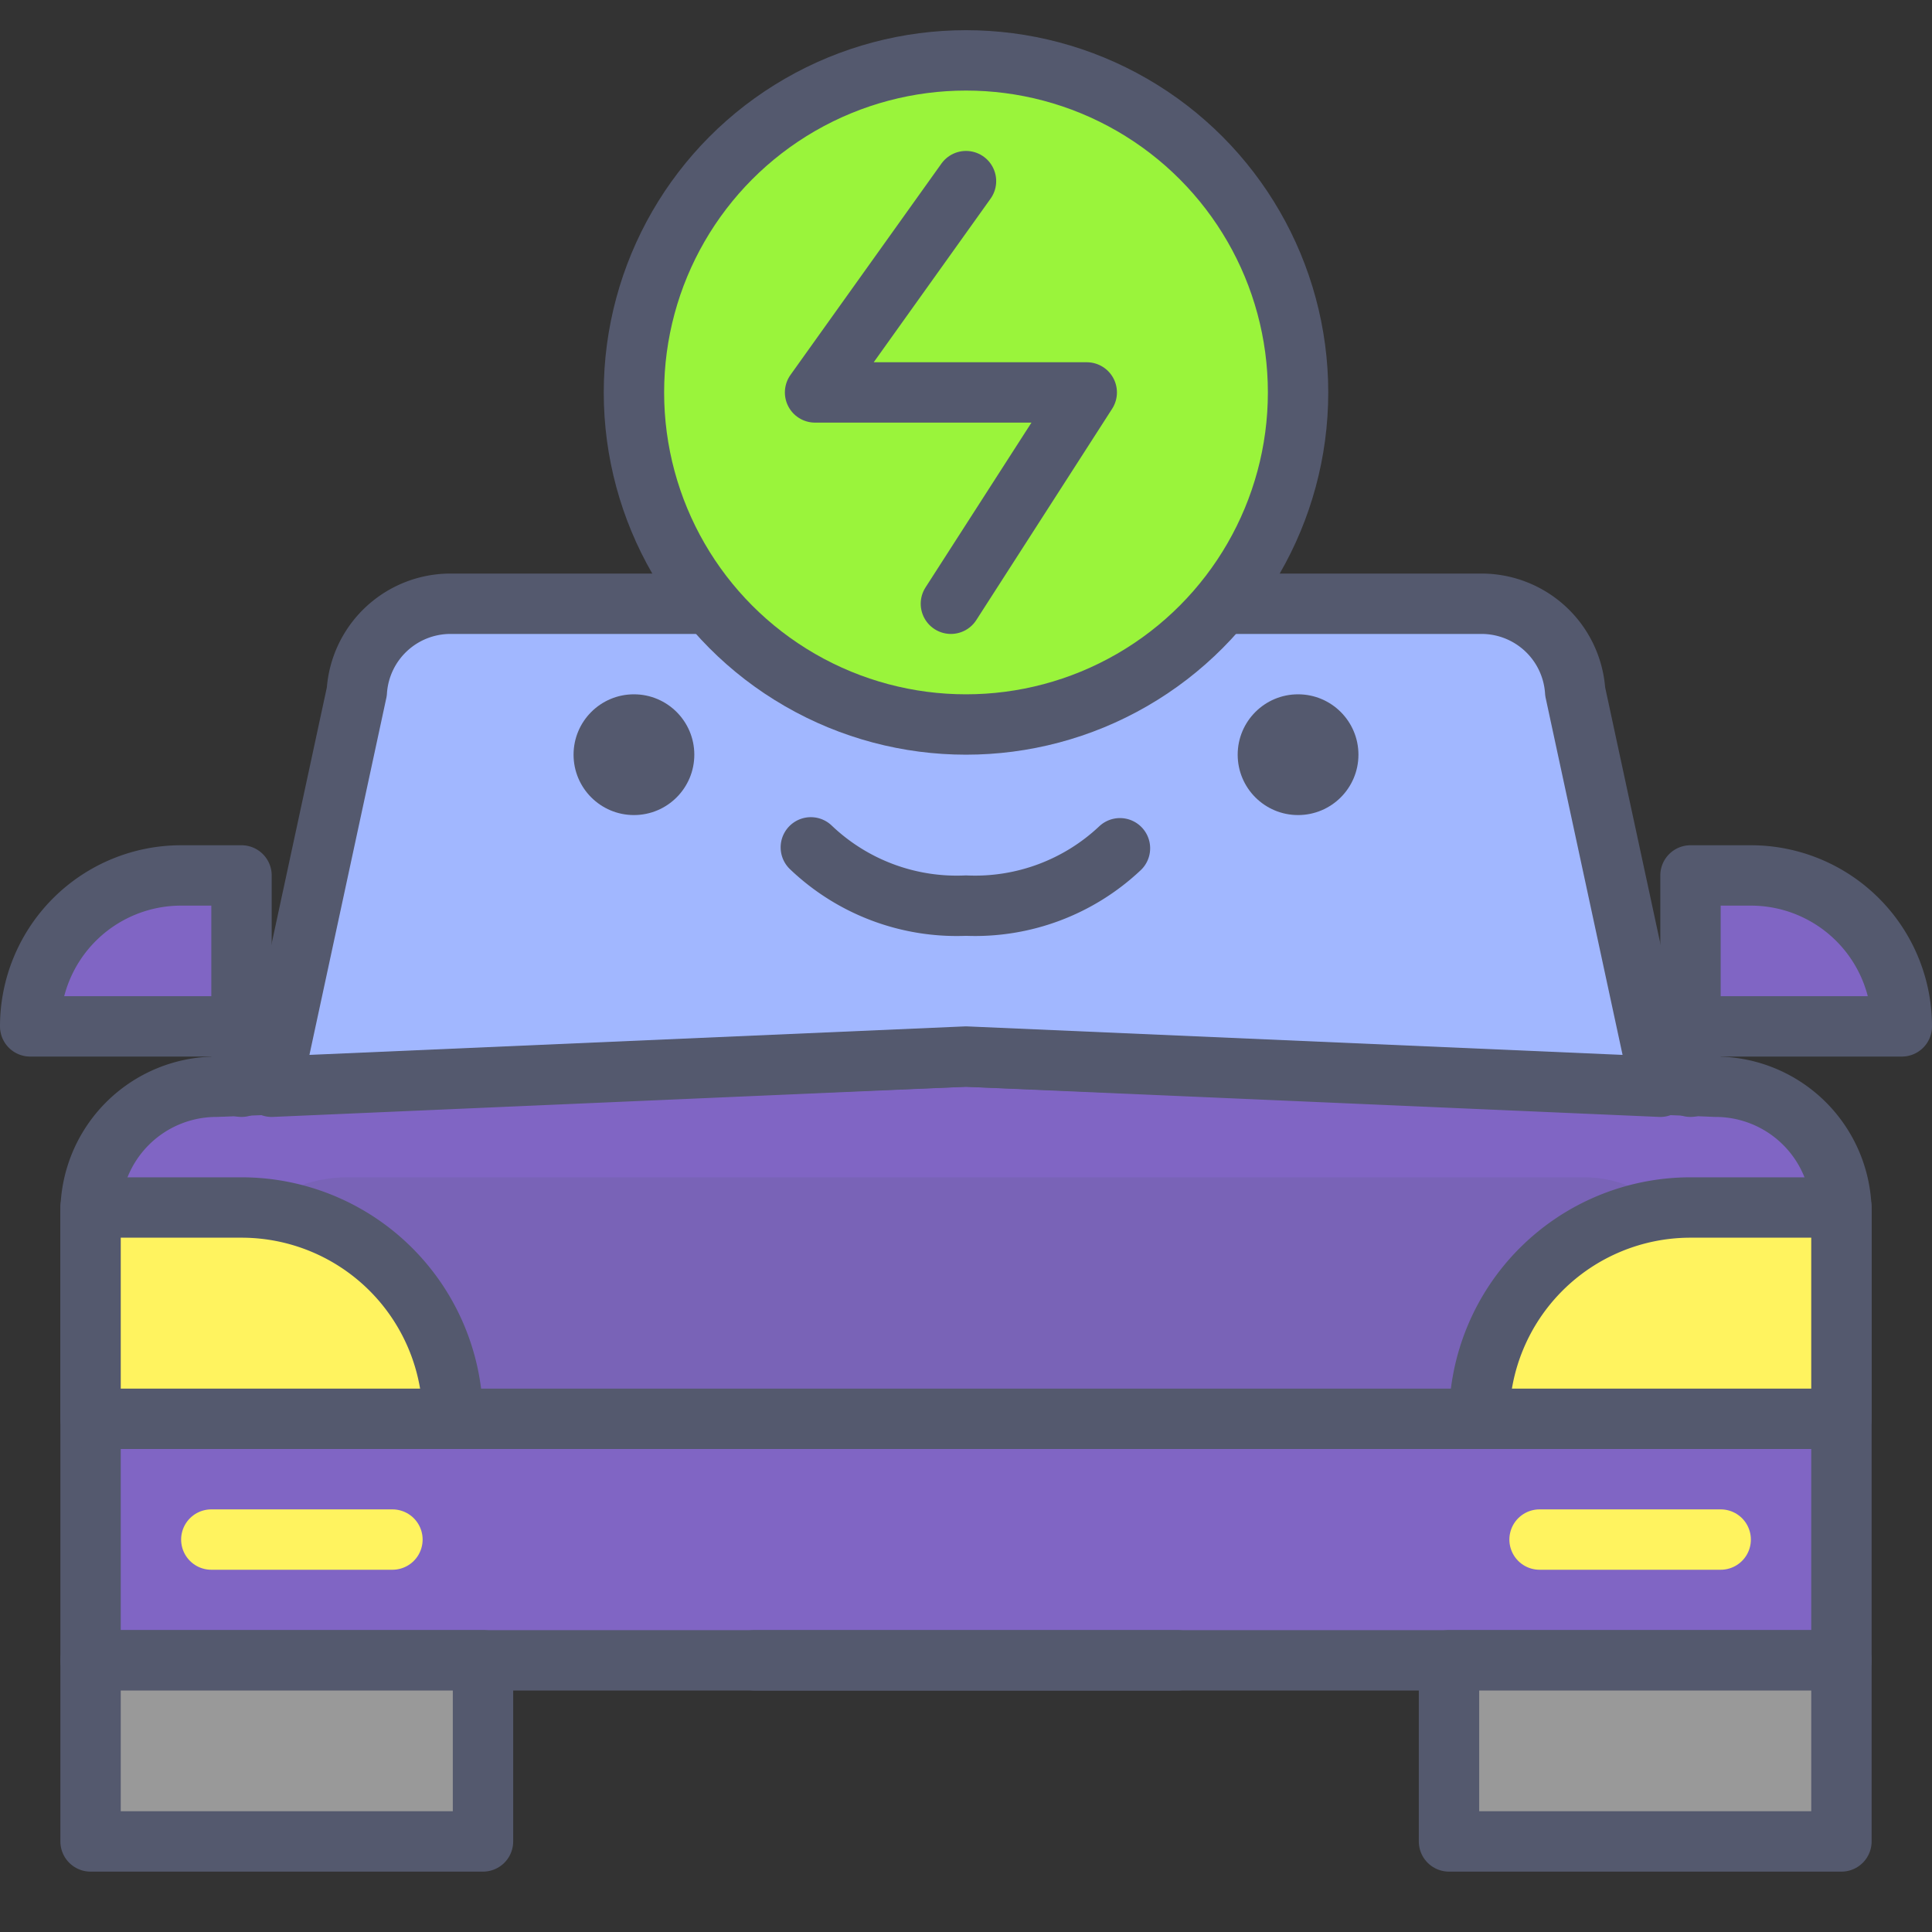 <?xml version="1.0" encoding="UTF-8" standalone="no"?> <svg xmlns="http://www.w3.org/2000/svg" viewBox="0 0 64 64"><rect x="0" y="0" width="64" height="64" fill="#333333" stroke="none"/><defs><style>.cls-1{fill:#8065c4;}.cls-1,.cls-3,.cls-4,.cls-5,.cls-7,.cls-9{stroke:#54596e;}.cls-1,.cls-3,.cls-4,.cls-5,.cls-7,.cls-8,.cls-9{stroke-linecap:round;stroke-linejoin:round;stroke-width:2px;}.cls-2,.cls-6{fill:#54596e;}.cls-2{opacity:0.15;}.cls-3,.cls-8{fill:none;}.cls-4{fill:#999;}.cls-5{fill:#a1b7ff;}.cls-7{fill:#fff35f;}.cls-8{stroke:#fff35f;}.cls-9{fill:#9af43b;}</style></defs><title>electric-car</title><g id="electric-car"><path class="cls-1" d="M61,55H3V40.17A4.17,4.17,0,0,1,7.17,36L32,35l24.83,1A4.17,4.17,0,0,1,61,40.17Z"/><rect class="cls-2" x="7" y="39" width="50" height="9" rx="4.5" ry="4.5"/><line class="cls-3" x1="25" y1="55" x2="39" y2="55"/><rect class="cls-4" x="48" y="55" width="13" height="6"/><rect class="cls-4" x="3" y="55" width="13" height="6"/><path class="cls-5" d="M49.08,20H14.92a3.11,3.11,0,0,0-3.1,2.91L9,36l23-1,23,1L52.18,22.91A3.11,3.11,0,0,0,49.08,20Z"/><path class="cls-3" d="M26.86,28.07A7,7,0,0,0,32,30a7,7,0,0,0,5.1-1.9"/><circle class="cls-6" cx="21" cy="25" r="2"/><circle class="cls-6" cx="43" cy="25" r="2"/><path class="cls-1" d="M56,29h7a0,0,0,0,1,0,0v5a0,0,0,0,1,0,0H61a5,5,0,0,1-5-5v0A0,0,0,0,1,56,29Z" transform="translate(119 63) rotate(180)"/><line class="cls-3" x1="56" y1="36" x2="56" y2="34"/><path class="cls-1" d="M6,29H8a0,0,0,0,1,0,0v5a0,0,0,0,1,0,0H1a0,0,0,0,1,0,0v0A5,5,0,0,1,6,29Z"/><line class="cls-3" x1="8" y1="36" x2="8" y2="34"/><line class="cls-3" x1="60" y1="47" x2="4" y2="47"/><path class="cls-7" d="M56,40h5a0,0,0,0,1,0,0v7a0,0,0,0,1,0,0H49a0,0,0,0,1,0,0v0A7,7,0,0,1,56,40Z"/><path class="cls-7" d="M3,40H15a0,0,0,0,1,0,0v7a0,0,0,0,1,0,0H10a7,7,0,0,1-7-7v0A0,0,0,0,1,3,40Z" transform="translate(18 87) rotate(180)"/><line class="cls-8" x1="7" y1="51" x2="13" y2="51"/><line class="cls-8" x1="51" y1="51" x2="57" y2="51"/><circle class="cls-9" cx="32" cy="13" r="11"/><polyline class="cls-9" points="32 6 27 13 36 13 31.5 20"/></g></svg>